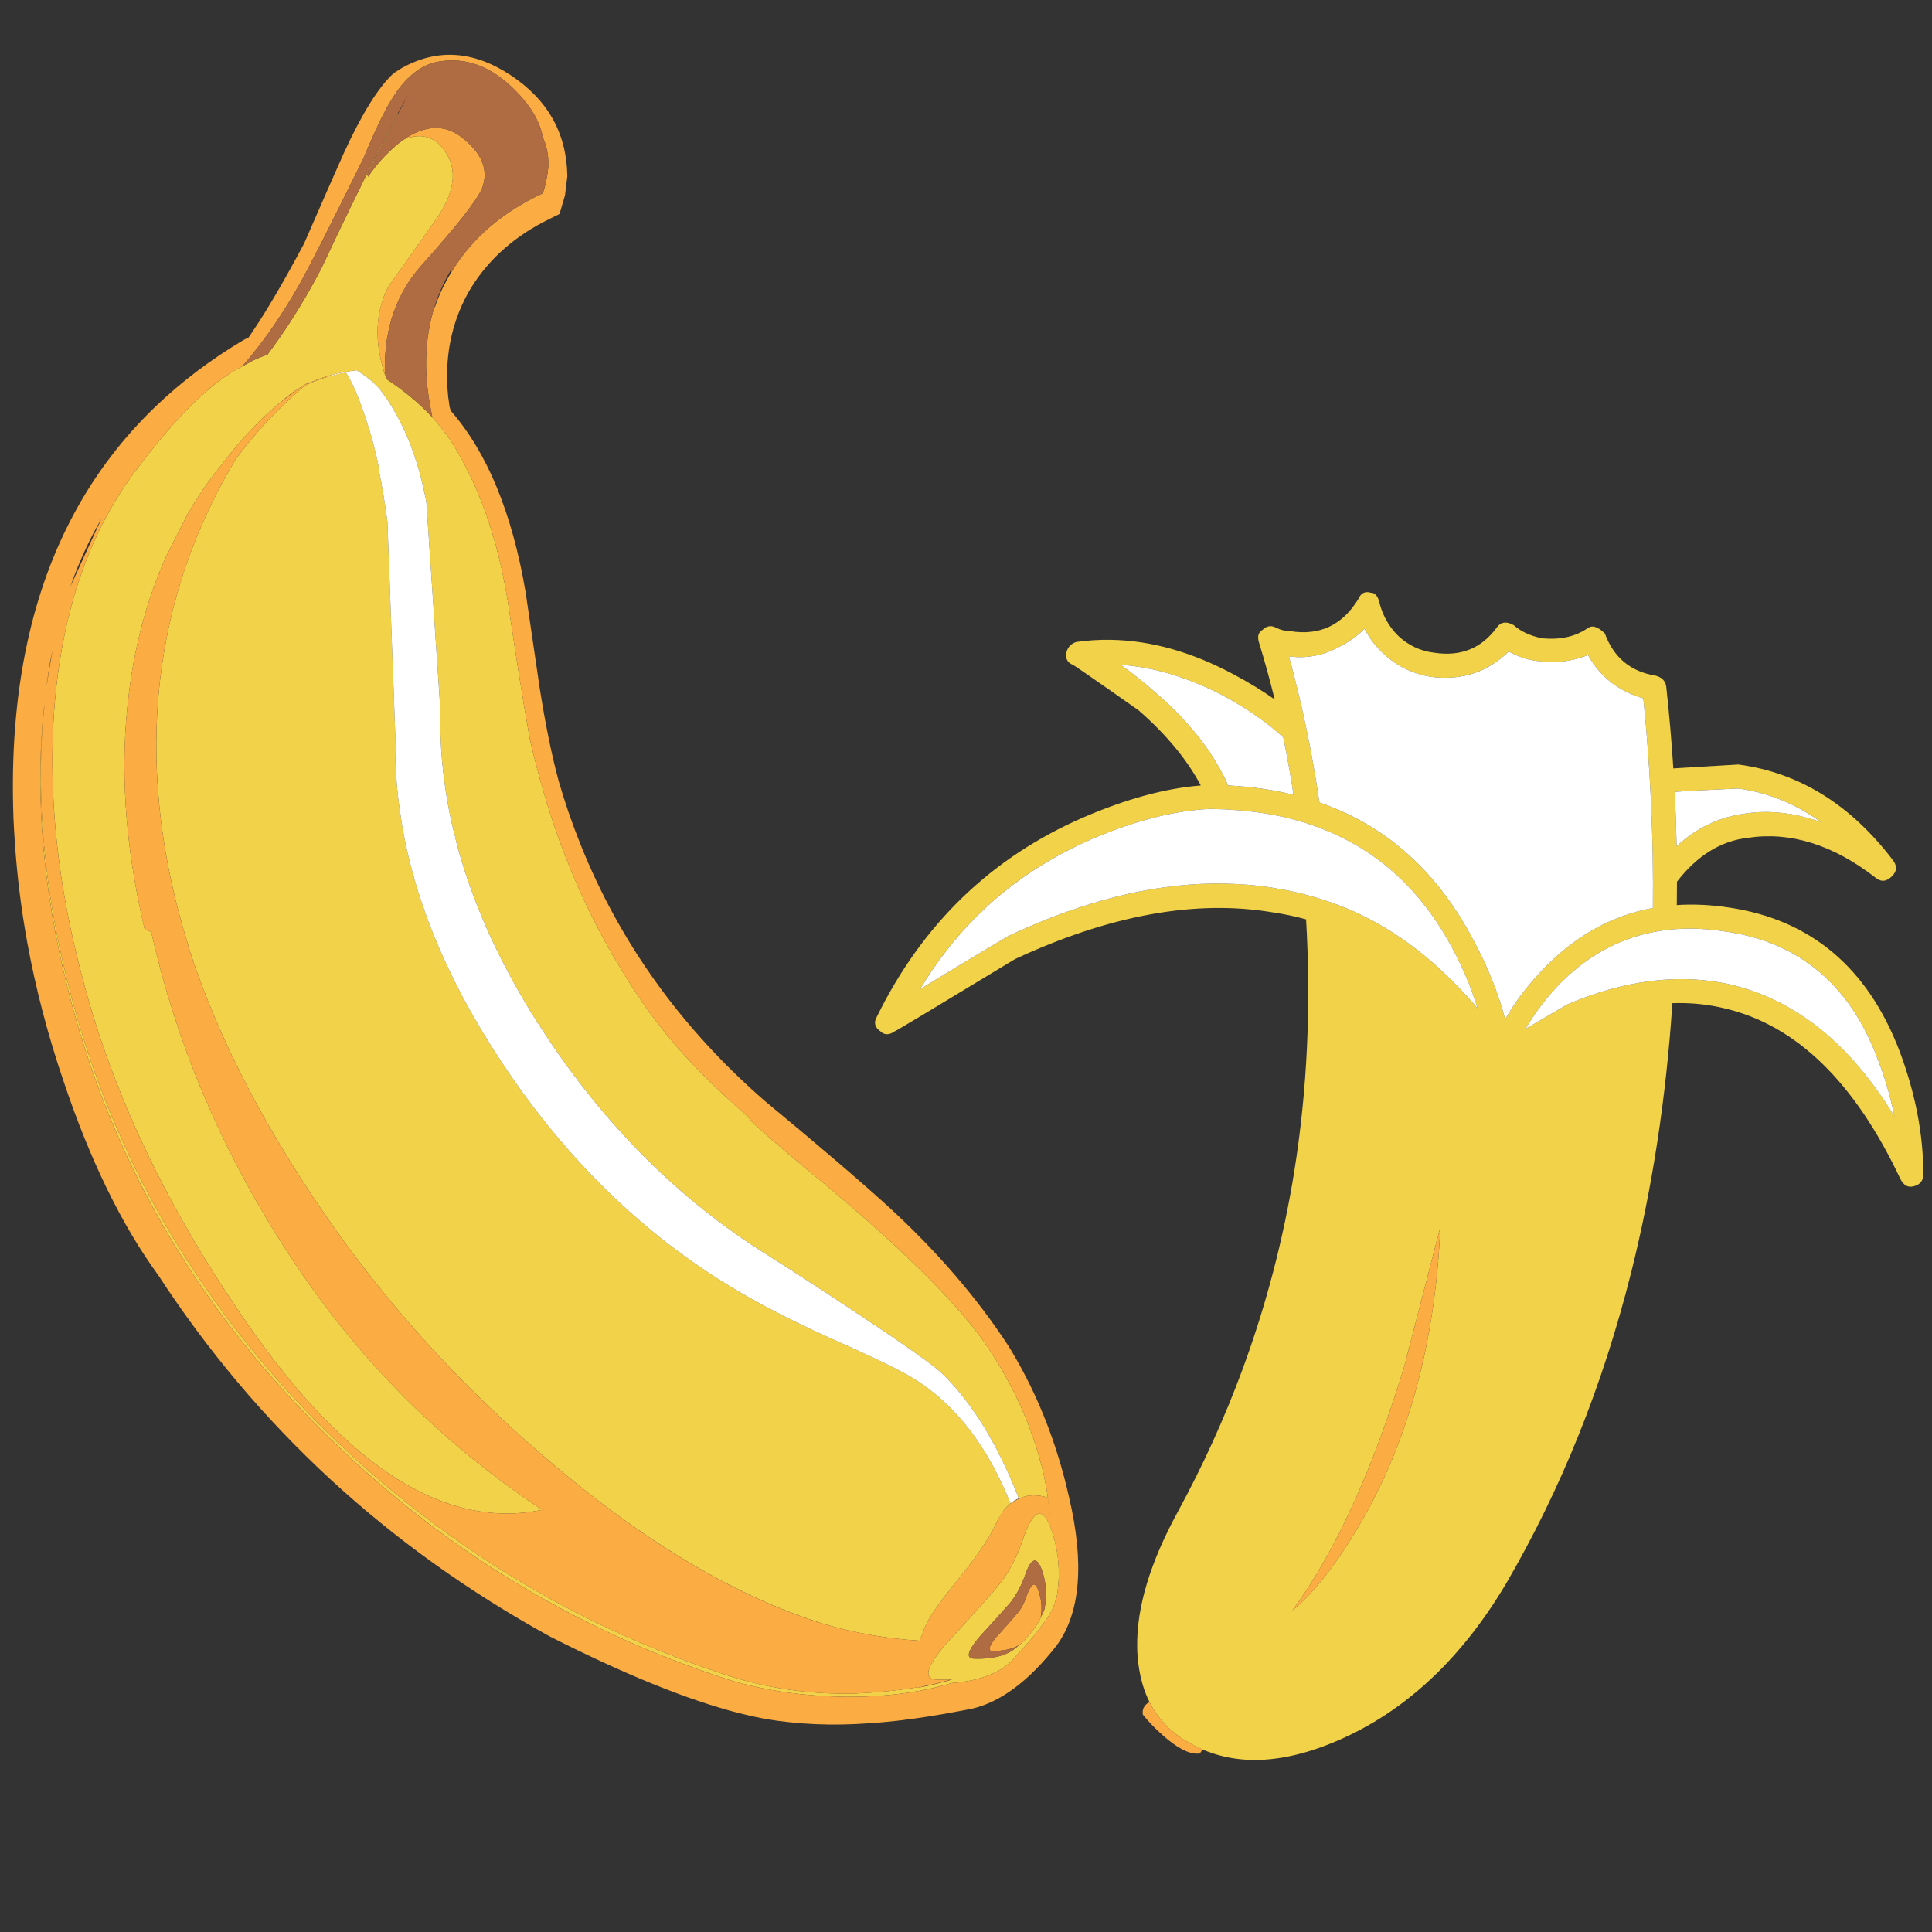 <?xml version="1.0" encoding="utf-8"?>
<!-- Generator: Adobe Illustrator 16.0.0, SVG Export Plug-In . SVG Version: 6.00 Build 0)  -->
<!DOCTYPE svg PUBLIC "-//W3C//DTD SVG 1.1//EN" "http://www.w3.org/Graphics/SVG/1.1/DTD/svg11.dtd">
<svg version="1.1" id="Layer_1" xmlns="http://www.w3.org/2000/svg" xmlns:xlink="http://www.w3.org/1999/xlink" x="0px" y="0px"
	 width="300px" height="300px" viewBox="0 0 300 300" enable-background="new 0 0 300 300" xml:space="preserve">
<rect x="0" y="0" width="300" height="300" fill="#333333" stroke="none"/>
<g>
	<path fill-rule="evenodd" clip-rule="evenodd" fill="#F2D249" d="M57.011,27.104l0.148,0.336c0.036-0.063,0.076-0.121,0.121-0.175
		c0.969-1.408,2.072-2.695,3.31-3.861c0.368-0.35,0.749-0.687,1.144-1.009c0.323-0.269,0.655-0.52,0.996-0.754
		c2.664-1.049,4.768-0.461,6.311,1.764c0.072,0.098,0.139,0.202,0.202,0.31c1.767,2.691,1.345,6.015-1.265,9.97
		c-1.848,2.646-4.405,6.253-7.67,10.819c-0.26,0.503-0.493,1.018-0.7,1.547c-0.458,1.203-0.753,2.458-0.888,3.768
		c-0.27,2.512,0.054,5.217,0.968,8.114c0.081,0.251,0.167,0.502,0.256,0.753l0.014,0.148c0.296,0.189,0.588,0.381,0.875,0.579
		c1.723,1.192,3.274,2.435,4.656,3.727c0.583,0.547,1.134,1.108,1.654,1.682c1.319,1.426,2.44,2.912,3.365,4.454
		c0.018,0.027,0.036,0.054,0.053,0.081l0.242,0.377c0.044,0.081,0.089,0.162,0.135,0.242c0.036,0.072,0.072,0.139,0.108,0.202
		c0.063,0.116,0.129,0.229,0.202,0.336c0.063,0.126,0.13,0.256,0.202,0.39c0.09,0.162,0.184,0.327,0.283,0.498
		c0.09,0.18,0.184,0.359,0.283,0.539c-0.027-0.054-0.054-0.108-0.081-0.162c0.117,0.207,0.229,0.417,0.336,0.632
		c3.167,6.073,5.396,13.291,6.688,21.651c1.193,8.109,2.22,14.564,3.081,19.363c0.081,0.466,0.162,0.915,0.242,1.346
		c0.018,0.108,0.04,0.22,0.067,0.336c0,0.009,0,0.022,0,0.041c0.028,0.089,0.054,0.179,0.081,0.269
		c1.149,4.979,2.539,9.769,4.172,14.371c0.018,0.045,0.036,0.09,0.053,0.134c0.009,0.036,0.023,0.072,0.041,0.108
		c0.009,0.045,0.023,0.095,0.041,0.148c0.018,0.045,0.035,0.09,0.054,0.134c0.008,0.036,0.022,0.076,0.04,0.121
		c0.018,0.045,0.036,0.095,0.054,0.148c0.018,0.045,0.04,0.089,0.067,0.134c1.83,5.033,3.965,9.832,6.405,14.398
		c0.906,1.713,1.862,3.381,2.866,5.005c2.521,4.26,5.185,8.051,7.993,11.371c2.243,2.69,5.014,5.575,8.316,8.651
		c1.148,1.067,2.359,2.163,3.632,3.284c0.162,0.215,0.319,0.431,0.472,0.646c0.125,0.117,0.251,0.232,0.376,0.351
		c0.081,0.08,0.161,0.16,0.243,0.242c2.144,1.945,4.391,3.889,6.741,5.826c3.113,2.557,6.01,4.992,8.692,7.307
		c10.271,8.935,17.232,16.164,20.883,21.691c3.635,5.508,6.258,11.195,7.873,17.062c0.25,0.833,0.465,1.677,0.645,2.529
		c0.234,1.06,0.428,2.108,0.578,3.149c0.055,0.367,0.105,0.739,0.148,1.116c0.09,0.7,0.168,1.392,0.23,2.073l-0.029-0.229
		c-0.08-0.825-0.178-1.659-0.295-2.503l-0.014-0.121c-1.605-0.512-3.049-0.484-4.332,0.081c0,0.009,0.004,0.019,0.014,0.026
		c-0.055,0.019-0.107,0.036-0.162,0.054c-0.008-0.026-0.018-0.05-0.027-0.066c-3.246-8.334-7.203-14.783-11.868-19.351
		c-1.821-1.757-9.657-7.127-23.507-16.106l-0.996-0.632c-1.31-0.835-2.642-1.683-3.996-2.544
		c-13.519-8.729-24.993-20.506-34.421-35.335c-0.386-0.601-0.763-1.202-1.13-1.803c-0.009-0.036-0.027-0.067-0.053-0.095
		c-0.063-0.107-0.126-0.211-0.189-0.31c-0.206-0.341-0.408-0.677-0.605-1.009c-0.063-0.107-0.122-0.215-0.175-0.324
		c-0.233-0.375-0.458-0.758-0.673-1.143c-0.027-0.063-0.063-0.121-0.107-0.175c-4.423-7.76-7.634-15.465-9.635-23.118
		c0-0.009,0-0.022,0-0.041c-0.072-0.224-0.13-0.444-0.175-0.659l0.027-0.027c-0.188-0.673-0.359-1.345-0.511-2.018
		c-0.018-0.099-0.041-0.185-0.067-0.256c-0.125-0.593-0.247-1.18-0.363-1.763c-0.817-4.189-1.275-8.365-1.373-12.527
		c-0.027-1.094-0.027-2.184,0-3.27L66.202,77.9c-0.332-1.668-0.7-3.243-1.104-4.723c-0.753-2.656-1.637-5.019-2.651-7.091
		c-0.108-0.225-0.22-0.44-0.336-0.646c-0.431-0.835-0.857-1.602-1.279-2.301c-0.063-0.099-0.126-0.197-0.188-0.296
		c-0.009-0.027-0.018-0.045-0.027-0.054c-0.018-0.028-0.032-0.054-0.04-0.081c-0.655-1.041-1.306-1.938-1.952-2.691
		c-1.022-1.014-2.076-1.834-3.162-2.463c0.027-0.009,0.059-0.014,0.094-0.014c-0.018-0.018-0.036-0.031-0.054-0.04H55.49
		l-0.013-0.014c-0.054,0.009-0.112,0.019-0.175,0.027c-1.255,0.152-2.435,0.368-3.538,0.646c-1.543,0.386-2.934,0.887-4.171,1.507
		c0.125-0.116,0.26-0.233,0.403-0.35c-0.403,0.234-0.807,0.485-1.211,0.754c-0.52,0.296-1.013,0.619-1.48,0.968
		c-0.152,0.117-0.31,0.243-0.47,0.377l-0.135,0.108c-0.044,0.026-0.09,0.058-0.134,0.094c-0.305,0.242-0.605,0.498-0.902,0.767
		c-3.166,2.565-6.225,5.795-9.177,9.688l-1.304,1.628c-1.499,1.991-2.867,4.063-4.104,6.217l-3.189,6.297
		c-0.026,0.054-0.049,0.103-0.067,0.148c-2.897,6.423-4.822,13.434-5.772,21.032c-1.499,11.491-0.696,23.79,2.408,36.896
		c0.35,0.153,0.691,0.295,1.023,0.431c3.75,16.658,10.32,32.473,19.712,47.445c9.545,15.295,21.369,28.1,35.47,38.416
		c1.785,1.319,3.629,2.606,5.531,3.862c-14.838,3.095-29.962-6.342-45.374-28.312c-12.639-18.031-21.322-36.17-26.051-54.415
		c-1.911-7.16-3.229-14.161-3.956-21.005c-0.735-6.898-0.874-13.636-0.417-20.211c1.085-14.909,5.189-27.221,12.312-36.937
		c1.355-1.821,2.678-3.512,3.969-5.073c0.386-0.466,0.767-0.919,1.144-1.359c1.256-1.462,2.485-2.794,3.687-3.996
		c1.193-1.193,2.354-2.251,3.485-3.175c0.529-0.422,1.05-0.821,1.561-1.198l1.548-1.05l3.136-1.708
		c0.762-0.369,1.524-0.678,2.287-0.929c1.247-1.659,2.467-3.414,3.66-5.262c0.781-1.211,1.552-2.467,2.314-3.768
		c0.798-1.381,1.588-2.812,2.368-4.292c3.301-7.034,6.275-13.151,8.921-18.354c1.032-2.027,2.013-3.916,2.947-5.666l0.013,0.082
		c-1.032,1.974-1.991,3.834-2.88,5.584C58.204,24.704,57.585,25.937,57.011,27.104z M6.807,110.14
		c-0.072,0.861-0.139,1.731-0.202,2.61c-0.009,0.17-0.018,0.341-0.027,0.511l-0.04,0.512c-0.144,2.395-0.207,4.821-0.188,7.279
		c0.018,3.175,0.166,6.396,0.444,9.661c0.099,1.077,0.211,2.162,0.336,3.256c0.026,0.314,0.063,0.633,0.107,0.956
		c0.637,5.445,1.651,10.998,3.042,16.659c0.008,0.026,0.014,0.054,0.014,0.08c0.008,0.036,0.018,0.067,0.026,0.095
		c0,0.026,0.009,0.054,0.027,0.08c0,0.027,0.004,0.063,0.014,0.107c0.072,0.297,0.153,0.594,0.242,0.89
		c0,0.035,0.004,0.071,0.014,0.107c0.018,0.071,0.041,0.143,0.067,0.215c0.126,0.521,0.256,1.044,0.39,1.574
		c0.027,0.099,0.055,0.192,0.082,0.282c0.296,1.095,0.601,2.185,0.915,3.271c0,0.018,0.004,0.039,0.013,0.067
		c0.099,0.332,0.202,0.672,0.309,1.021c0.009,0.046,0.023,0.095,0.041,0.148c3.669,12.2,8.846,23.678,15.529,34.434
		c0.78,1.266,1.592,2.518,2.435,3.754c5.337,8.084,11.55,15.723,18.637,22.916c0.036,0.027,0.067,0.06,0.094,0.094
		c0.089,0.1,0.184,0.193,0.283,0.284c0.036,0.035,0.071,0.071,0.107,0.106c0.054,0.063,0.112,0.121,0.174,0.176
		c0.055,0.054,0.108,0.107,0.162,0.16l0.094,0.096c0.045,0.034,0.086,0.079,0.122,0.135c0.331,0.313,0.663,0.631,0.995,0.954
		c0.466,0.457,0.933,0.915,1.4,1.373c0.053,0.045,0.112,0.094,0.175,0.147c0.045,0.045,0.089,0.09,0.135,0.134
		c0.054,0.046,0.107,0.095,0.161,0.149c0.054,0.054,0.112,0.107,0.174,0.161c1.167,1.104,2.351,2.188,3.553,3.256
		c0.027,0.027,0.063,0.059,0.107,0.095c3.23,2.87,6.576,5.606,10.039,8.209c0.215,0.151,0.425,0.313,0.631,0.483
		c13.376,9.994,28.065,17.673,44.069,23.037c0.071,0.026,0.148,0.054,0.229,0.081c0.036,0.008,0.072,0.017,0.108,0.025
		c0.071,0.027,0.144,0.055,0.215,0.081c0.081,0.019,0.162,0.041,0.242,0.067c0.036,0.018,0.072,0.032,0.108,0.041
		c0.08,0.027,0.161,0.054,0.241,0.08c0.072,0.026,0.148,0.054,0.229,0.08c0.036,0.01,0.072,0.023,0.108,0.041
		c6.288,2.028,12.85,2.96,19.686,2.8c2.287-0.09,4.611-0.278,6.97-0.565c0.943-0.117,1.856-0.246,2.746-0.391
		c0.009,0.019,0.021,0.041,0.041,0.067l0.268-0.04c1.839-0.359,3.548-0.776,5.127-1.252h-0.014c-0.062,0-0.121,0.005-0.174,0.014
		c-0.736,0.036-1.48,0.036-2.234,0c-2.045-0.09-1.592-1.893,1.359-5.41c0.09-0.098,0.184-0.196,0.283-0.295
		c0.037-0.045,0.072-0.086,0.108-0.121c3.857-4.153,6.48-7.083,7.873-8.786c1.506-1.841,2.713-4.047,3.619-6.621
		c0.072-0.215,0.143-0.422,0.215-0.619c0.287-0.843,0.574-1.552,0.861-2.127c0.025-0.063,0.053-0.12,0.08-0.175
		c0.342-0.663,0.674-1.12,0.996-1.372c0.834-0.663,1.621-0.008,2.355,1.965c0.107,0.306,0.219,0.646,0.336,1.022
		c0.924,2.915,1.154,5.998,0.686,9.244c-0.053,0.368-0.162,0.764-0.322,1.185c-0.332,1.22-1.217,2.705-2.65,4.453
		c-0.871,1.167-2.063,2.549-3.58,4.146c-1.947,2.351-5.227,3.7-9.836,4.05c-5.131,1.553-10.961,2.256-17.492,2.113
		c-6.289-0.161-12.084-1.063-17.385-2.705c-23.961-7.778-45.007-20.722-63.136-38.834c-19.664-19.556-32.743-42.351-39.238-68.383
		c-1.973-7.814-3.26-15.421-3.861-22.822c-0.529-6.369-0.547-12.59-0.054-18.663C6.672,111.414,6.735,110.777,6.807,110.14z
		 M188.072,125.614c-0.082,0-0.162,0-0.242,0c-5.473,0.251-11.568,1.808-18.287,4.669c-11.447,4.97-20.341,12.743-26.683,23.32
		c3.229-1.992,7.768-4.728,13.618-8.208c13.348-6.298,25.768-8.966,37.258-8.007c1.463,0.117,2.912,0.296,4.348,0.538
		c0.008,0,0.016,0.005,0.027,0.014c1.516,0.242,3.008,0.557,4.48,0.942c2.422,0.628,4.775,1.427,7.064,2.395
		c3.129,1.372,6.121,3.086,8.973,5.14c1.922,1.39,3.779,2.938,5.572,4.642c1.813,1.678,3.557,3.521,5.234,5.53
		c-1.246-4.108-3.049-8.091-5.408-11.949c-4.629-7.544-10.828-12.841-18.598-15.891c-1.291-0.512-2.623-0.959-3.996-1.346
		c-2.916-0.816-6.02-1.35-9.311-1.601C190.803,125.695,189.453,125.632,188.072,125.614z M174.023,103.224
		c1.742,1.247,3.607,2.74,5.598,4.48c5.141,4.458,8.838,9.213,11.088,14.264c3.588,0.18,6.975,0.664,10.158,1.453
		c-0.465-3.023-0.998-5.997-1.6-8.921c-2.439-2.26-5.508-4.4-9.205-6.418C184.592,105.22,179.244,103.601,174.023,103.224z
		 M165.627,101.165c0.242-0.745,0.74-1.238,1.494-1.48c1.758-0.251,3.529-0.363,5.316-0.336c6.262,0.099,12.635,1.888,19.121,5.369
		c2.33,1.239,4.457,2.535,6.377,3.889c-0.746-3.023-1.566-5.997-2.463-8.921c-0.252-0.879-0.063-1.503,0.564-1.87
		c0.619-0.62,1.303-0.745,2.047-0.377c0.744,0.377,1.492,0.565,2.246,0.565c4.602,0.745,8.145-0.937,10.631-5.046
		c0.377-0.871,1-1.18,1.871-0.929c0.619,0,1.053,0.436,1.305,1.306c0.494,2.117,1.488,3.92,2.986,5.409
		c1.615,1.498,3.482,2.369,5.598,2.61c4.1,0.628,7.334-0.677,9.703-3.916c0.617-0.87,1.488-0.995,2.609-0.376
		c1.113,0.996,2.602,1.682,4.467,2.059c2.738,0.251,5.037-0.248,6.904-1.494c0.502-0.377,1-0.44,1.492-0.189
		c0.377,0.126,0.813,0.436,1.305,0.929c1.375,3.732,3.988,5.912,7.846,6.54c0.996,0.251,1.557,0.812,1.682,1.682
		c0.467,4.234,0.836,8.478,1.105,12.729c2.053-0.125,5.416-0.327,10.09-0.605c9.445,1.247,17.467,6.221,24.061,14.923
		c0.627,0.87,0.566,1.677-0.189,2.422c-0.869,0.87-1.74,0.933-2.609,0.188c-6.594-5.095-13.188-7.145-19.781-6.149
		c-4.188,0.475-7.857,2.745-11.006,6.809c-0.01,1.211-0.018,2.422-0.027,3.633c2.574-0.169,5.26-0.045,8.061,0.377
		c12.684,1.866,21.516,9.267,26.494,22.202c2.484,6.594,3.727,12.998,3.727,19.215c0,0.996-0.498,1.62-1.494,1.871
		c-0.869,0.242-1.555-0.13-2.059-1.117c-7.086-15.053-16.162-23.885-27.232-26.495c-2.648-0.645-5.375-0.92-8.184-0.82
		c-0.977,14.739-3.107,28.665-6.391,41.781c-4.404,17.573-10.881,33.688-19.43,48.347c-6.719,11.312-15.059,19.269-25.016,23.871
		c-0.277,0.125-0.557,0.251-0.834,0.377c-5.535,2.432-10.566,3.449-15.098,3.054c-2.217-0.197-4.311-0.726-6.283-1.587
		c-0.619-0.261-1.234-0.565-1.844-0.915c-2.377-1.283-4.24-2.997-5.584-5.141c-0.252-0.394-0.484-0.807-0.699-1.238
		c-0.871-1.731-1.449-3.709-1.736-5.934c-0.117-0.87-0.18-1.759-0.189-2.664c-0.098-6.11,2.014-13.12,6.338-21.031
		c3.895-7.159,7.227-14.493,9.998-22.001c3.678-9.967,6.363-20.238,8.061-30.814c2.01-12.604,2.619-25.642,1.83-39.117
		c-1.723-0.476-3.48-0.843-5.275-1.102c-11.939-1.984-25.252,0.443-39.938,7.278c-12.307,7.464-18.523,11.196-18.649,11.196
		c-0.87,0.618-1.618,0.618-2.247,0c-0.871-0.619-1.054-1.364-0.551-2.234c7.086-14.434,17.783-24.759,32.092-30.976
		c6.656-2.871,12.729-4.521,18.219-4.952c-2.117-4-5.328-7.885-9.635-11.653c-1.668-1.174-3.131-2.202-4.385-3.081
		c-3.822-2.673-5.783-4.01-5.881-4.01C165.686,102.847,165.375,102.161,165.627,101.165z M58.855,72.639
		c-0.036-0.009-0.068-0.014-0.095-0.014c0.529,2.547,0.996,5.337,1.399,8.37l1.225,33.209c-0.063,2.359,0.004,4.745,0.202,7.158
		c0.117,1.543,0.296,3.1,0.539,4.67c0.206,1.561,0.471,3.121,0.794,4.682c0.833,4.019,2.004,8.056,3.512,12.111
		c2.476,6.637,5.849,13.312,10.119,20.022c9.517,14.98,21.071,26.83,34.662,35.55c3.454,2.226,7.445,4.455,11.976,6.688
		c1.614,0.798,3.302,1.597,5.059,2.395c6.979,3.086,11.492,5.262,13.537,6.526c6.477,3.965,11.52,10.446,15.125,19.444
		c0.01,0.009,0.014,0.018,0.014,0.027c-0.395,0.304-0.764,0.677-1.104,1.116l-0.754,1.184c-0.143,0.251-0.277,0.516-0.404,0.794
		c-1.014,2.279-3.174,5.419-6.484,9.42c-2.871,3.588-4.454,5.987-4.75,7.198c-0.233,0.565-0.445,1.09-0.633,1.575
		c-5.14-0.314-10.137-1.194-14.989-2.638c-11.77-3.66-24.069-10.541-36.897-20.643c-2.054-1.622-4.122-3.327-6.203-5.112
		c-15.583-13.277-28.675-28.424-39.278-45.44c-7.239-11.536-12.653-22.925-16.241-34.166c0-0.017-0.005-0.031-0.014-0.04
		c0.009,0,0.022,0,0.041,0c-4.117-13.188-5.661-26.016-4.629-38.484c0.26-3.023,0.673-6.001,1.238-8.935
		c1.893-9.868,5.503-19.229,10.832-28.082c3.104-4.172,6.656-7.948,10.657-11.331c0.996-0.503,2.104-0.937,3.323-1.305
		c0.96-0.295,1.983-0.547,3.068-0.753c0.771,1.148,1.592,2.915,2.463,5.301c0.439,1.22,0.893,2.611,1.359,4.171
		c0.458,1.525,0.87,3.167,1.237,4.924C58.787,72.361,58.819,72.495,58.855,72.639z M160.273,242.507
		c-0.109,0.071-0.211,0.192-0.313,0.363h-0.012c-0.277,0.422-0.578,1.117-0.902,2.085c-0.592,1.534-1.318,2.844-2.18,3.93
		c-0.869,0.995-2.502,2.804-4.896,5.423c-0.082,0.099-0.158,0.196-0.229,0.296c-1.517,1.885-1.709,2.866-0.578,2.946
		c1.98,0.072,3.631-0.16,4.951-0.699c0.824-0.341,1.52-0.803,2.084-1.385c0.342-0.217,0.633-0.463,0.875-0.741
		c1.588-1.84,2.436-3.055,2.545-3.647c0.367-0.609,0.568-1.085,0.604-1.426c0.332-1.901,0.238-3.695-0.283-5.383
		C161.422,242.584,160.863,241.995,160.273,242.507z M236.891,159.753c1.568-0.897,3.449-1.997,5.637-3.297
		c0.234-0.145,0.473-0.287,0.715-0.431c4.477-1.929,8.83-3.157,13.064-3.687c1.23-0.153,2.449-0.247,3.66-0.283
		c2.943-0.089,5.822,0.175,8.639,0.794c10.199,2.368,18.723,9.213,25.566,20.533c-0.619-3.112-1.488-6.1-2.611-8.961
		c-4.35-11.572-12.248-18.165-23.693-19.781c-2.639-0.413-5.164-0.538-7.578-0.377c-1.264,0.09-2.496,0.256-3.699,0.499
		c-5.518,1.112-10.402,3.871-14.654,8.275c-1.82,1.929-3.377,3.961-4.668,6.096C237.133,159.34,237.006,159.546,236.891,159.753z
		 M260.049,122.963c0.135,2.809,0.232,5.625,0.295,8.451c3.041-2.826,6.545-4.512,10.51-5.06c3.732-0.619,7.711-0.183,11.936,1.305
		c-3.975-2.853-8.262-4.593-12.865-5.221C264.98,122.664,261.689,122.838,260.049,122.963z M238.949,102.659
		c-1.498-0.117-3.055-0.615-4.67-1.494c-3.355,3.238-7.396,4.548-12.123,3.93c-2.861-0.502-5.289-1.687-7.279-3.553
		c-1.248-1.122-2.244-2.427-2.988-3.916c-1.111,1.121-2.416,2.054-3.916,2.799c-2.484,1.372-5.096,1.87-7.83,1.493
		c2.027,7.375,3.605,14.937,4.736,22.687c9.393,3.247,16.828,9.429,22.309,18.542c2.988,4.979,5.168,10.017,6.541,15.111
		c1.488-2.61,3.355-5.095,5.598-7.455c5.014-5.329,10.791-8.598,17.33-9.81c0.117-10.855-0.375-21.705-1.479-32.55
		c-3.857-1.122-6.721-3.359-8.586-6.714C243.982,102.726,241.434,103.036,238.949,102.659z M218.053,212.19
		c-4.98,16.29-10.766,28.911-17.359,37.864c3.49-2.861,7.1-7.526,10.832-13.993c7.338-12.811,11.379-27.984,12.125-45.522
		L218.053,212.19z"/>
	<path fill-rule="evenodd" clip-rule="evenodd" fill="#FBAD43" d="M38.428,52.481h0.122l0.74-1.104
		c2.188-3.229,4.831-7.746,7.926-13.55c2.61-6.001,4.66-10.667,6.149-13.994c2.826-6.172,5.414-10.325,7.764-12.461l1.238-0.793
		c5.508-3.086,11.146-2.723,16.914,1.09c5.777,3.804,8.715,9.034,8.814,15.69l-0.364,2.974l-0.847,2.893l-2.49,1.238
		c-5.211,2.745-9.137,6.454-11.774,11.127c-2.62,4.818-3.629,10.15-3.028,15.999l0.229,1.615l0.174,0.579
		c5.661,6.477,9.537,15.878,11.627,28.204c0.959,6.513,1.677,11.401,2.153,14.667c0.896,5.732,1.888,10.604,2.974,14.614
		c0.933,3.229,2.009,6.378,3.229,9.446c5.454,13.797,13.716,25.998,24.786,36.601c1.229,1.174,2.494,2.331,3.795,3.471
		c8.612,7.123,15.106,12.681,19.484,16.672c7.49,6.89,13.676,14.074,18.557,21.557l0.537,0.889
		c4.037,6.763,6.988,14.275,8.854,22.538c2.424,10.325,1.781,18.018-1.924,23.076c-4.297,5.508-8.684,8.778-13.16,9.811
		c-6.414,1.265-11.769,2.019-16.065,2.261c-5.536,0.412-10.892,0.183-16.067-0.687c-1.283-0.242-2.619-0.538-4.01-0.889
		c-8.01-2.054-17.815-6.028-29.414-11.921c-25.199-13.887-45.455-32.577-60.768-56.071c-5.696-7.805-10.608-17.869-14.734-30.195
		c-2.431-7.15-4.296-14.277-5.598-21.382c-0.96-5.257-1.61-10.5-1.951-15.73c-0.081-1.166-0.147-2.332-0.202-3.499
		C1.72,117.24,2.438,108.082,4.25,99.739c3.203-14.748,9.832-26.948,19.889-36.6c4.027-3.866,8.598-7.32,13.711-10.361
		L38.428,52.481z M46.3,44.489c-2.638,4.655-5.531,8.787-8.679,12.393l-1.521,0.834l-1.548,1.05
		c-0.511,0.376-1.031,0.776-1.561,1.198c-1.13,0.924-2.292,1.982-3.485,3.175c-1.561,1.561-3.171,3.346-4.831,5.355
		c-1.291,1.561-2.614,3.252-3.969,5.073C13.584,83.283,9.48,95.595,8.395,110.503c-0.458,6.575-0.318,13.313,0.417,20.211
		c0.728,6.845,2.045,13.846,3.956,21.005c4.729,18.245,13.412,36.384,26.051,54.415c15.412,21.97,30.536,31.406,45.374,28.312
		c-1.901-1.256-3.746-2.543-5.531-3.862c-14.102-10.316-25.925-23.121-35.47-38.416c-9.392-14.973-15.962-30.787-19.712-47.445
		c-0.332-0.136-0.673-0.278-1.023-0.431c-3.104-13.106-3.907-25.405-2.408-36.896c0.959-7.661,2.906-14.722,5.839-21.18l3.189-6.297
		c1.238-2.153,2.606-4.226,4.104-6.217l1.304-1.628c2.952-3.894,6.011-7.123,9.177-9.688c0.772-0.637,1.557-1.234,2.355-1.79
		c-0.367,0.224-0.717,0.461-1.05,0.713c-0.045,0.035-0.089,0.072-0.134,0.107c0.161-0.135,0.318-0.261,0.47-0.377
		c0.467-0.35,0.96-0.672,1.48-0.968c0.404-0.269,0.808-0.52,1.211-0.754c-0.143,0.117-0.278,0.234-0.403,0.35
		c2.153-1.077,4.781-1.803,7.885-2.18L55.49,57.5c0.027,0.009,0.05,0.022,0.067,0.04c-0.036,0-0.067,0.005-0.094,0.014
		c-0.61,0.081-1.197,0.175-1.763,0.283c-2.476,0.475-4.606,1.161-6.391,2.058c-4.001,3.382-7.554,7.159-10.657,11.331
		c-6.908,11.491-10.931,23.83-12.07,37.017c-1.032,12.469,0.512,25.297,4.629,38.484c-0.018,0-0.032,0-0.041,0
		c0.009,0.008,0.014,0.022,0.014,0.04c3.588,11.241,9.001,22.629,16.241,34.166c10.604,17.017,23.696,32.163,39.278,45.44
		c2.081,1.785,4.148,3.49,6.203,5.112c8.164,6.434,16.116,11.56,23.857,15.381c4.414,2.18,8.76,3.933,13.04,5.262
		c4.853,1.443,9.849,2.323,14.989,2.638c0.188-0.485,0.4-1.01,0.633-1.575c0.296-1.211,1.879-3.61,4.75-7.198
		c3.311-4.001,5.471-7.141,6.484-9.42c0.602-1.363,1.355-2.395,2.262-3.094c0.404-0.314,0.838-0.566,1.305-0.755
		c0.055-0.018,0.107-0.035,0.162-0.054c-0.01-0.008-0.014-0.018-0.014-0.026c1.283-0.565,2.727-0.593,4.332-0.081l0.014,0.121
		c0.117,0.844,0.215,1.678,0.295,2.503l0.029,0.229c-0.063-0.682-0.141-1.373-0.23-2.073c-0.17-1.398-0.412-2.821-0.727-4.266
		c-0.18-0.853-0.395-1.696-0.645-2.529c-1.615-5.866-4.238-11.554-7.873-17.062c-3.651-5.527-10.612-12.757-20.883-21.691
		c-2.683-2.314-5.58-4.75-8.692-7.307c-2.35-1.938-4.598-3.881-6.741-5.826c-0.082-0.082-0.162-0.162-0.243-0.242
		c-0.125-0.118-0.251-0.233-0.376-0.351c-0.153-0.215-0.31-0.431-0.472-0.646c-0.475-0.422-0.941-0.834-1.399-1.238
		c-0.771-0.69-1.515-1.372-2.233-2.046c-3.302-3.076-6.073-5.961-8.316-8.651c-2.808-3.319-5.473-7.11-7.993-11.371
		c-1.004-1.624-1.96-3.292-2.866-5.005c-2.44-4.567-4.575-9.366-6.405-14.398c-0.027-0.045-0.049-0.089-0.067-0.134
		c-0.019-0.054-0.036-0.103-0.054-0.148c-0.018-0.045-0.032-0.085-0.04-0.121c-0.019-0.044-0.036-0.089-0.054-0.134
		c-0.018-0.053-0.032-0.103-0.041-0.148c-0.018-0.036-0.031-0.073-0.041-0.108c-0.018-0.044-0.036-0.089-0.053-0.134
		c-1.633-4.602-3.023-9.392-4.172-14.371c-0.017-0.072-0.036-0.148-0.053-0.229c-0.01-0.009-0.018-0.022-0.028-0.04
		c0-0.018,0-0.032,0-0.041c0-0.027,0-0.044,0-0.053l-0.013-0.027c0-0.018-0.005-0.036-0.014-0.054
		c-0.009-0.045-0.017-0.089-0.026-0.134c0-0.018-0.004-0.04-0.014-0.067c-0.906-4.907-2.014-11.81-3.323-20.708
		c-1.292-8.36-3.521-15.578-6.688-21.651c-0.107-0.215-0.219-0.426-0.336-0.632c-0.018-0.026-0.031-0.049-0.04-0.067
		c-0.009-0.027-0.022-0.054-0.041-0.081c-0.036-0.072-0.077-0.148-0.121-0.229c-0.099-0.171-0.193-0.336-0.283-0.498
		c-0.072-0.134-0.139-0.264-0.202-0.39c-0.072-0.107-0.139-0.22-0.202-0.336c-0.036-0.063-0.072-0.13-0.108-0.202
		c-0.045-0.081-0.09-0.161-0.135-0.242l-0.242-0.377c-0.018-0.027-0.036-0.054-0.053-0.081c-0.924-1.542-2.045-3.028-3.365-4.454
		c-0.116-0.574-0.224-1.134-0.322-1.682c-0.207-1.076-0.363-2.131-0.471-3.162c-0.306-2.969-0.238-5.786,0.201-8.451
		c0.225-1.39,0.548-2.74,0.969-4.05l-0.054,0.403c0.682-2.054,1.61-4.01,2.786-5.867c3.139-5.104,7.818-9.104,14.034-12.002
		c0.278-0.79,0.48-1.575,0.605-2.355c0.485-2.189,0.292-4.292-0.578-6.311c-0.494-2.503-1.916-4.925-4.266-7.266
		c-3.651-3.732-7.611-5.239-11.881-4.521c-2.772,0.439-5.212,2.386-7.32,5.84c-1.194,1.893-2.655,4.938-4.387,9.136
		C51.077,35.459,47.691,42.111,46.3,44.489z M62.73,21.64c3.301-2.241,6.275-2.358,8.921-0.349c3.239,2.512,4.297,5.18,3.176,8.006
		c-0.807,1.866-3.924,5.827-9.352,11.881c-3.912,4.369-5.817,9.846-5.719,16.43l0.188,1.076c-1.875-5.391-1.753-10.119,0.363-14.183
		c3.266-4.566,5.822-8.172,7.67-10.819c2.61-3.956,3.032-7.279,1.265-9.97C67.682,21.236,65.51,20.546,62.73,21.64z M161.35,247.364
		c0.395,1.148,0.484,2.359,0.27,3.633c0,0.027,0,0.054,0,0.08c-0.109,0.593-0.957,1.808-2.545,3.647
		c-0.242,0.278-0.533,0.524-0.875,0.741c-0.277,0.17-0.592,0.317-0.941,0.442c-0.844,0.305-1.885,0.462-3.121,0.471
		c-0.791-0.018-0.609-0.734,0.537-2.153c0.055-0.053,0.107-0.105,0.162-0.16c1.506-1.678,2.539-2.849,3.094-3.513
		c0.646-0.745,1.131-1.642,1.453-2.69c0.324-0.889,0.633-1.459,0.93-1.709C160.68,245.813,161.025,246.216,161.35,247.364z
		 M6.578,113.262c0.045-0.564,0.085-1.126,0.121-1.682c0.063-0.753,0.134-1.498,0.215-2.234l-0.108,0.794
		c-0.072,0.637-0.134,1.273-0.188,1.912c-0.493,6.072-0.475,12.294,0.054,18.663c0.601,7.401,1.888,15.007,3.861,22.822
		c6.495,26.032,19.574,48.827,39.238,68.383c18.129,18.112,39.174,31.056,63.136,38.834c0.61,0.188,1.229,0.368,1.856,0.538
		c4.792,1.301,9.967,2.023,15.529,2.167c6.531,0.143,12.361-0.561,17.492-2.113c4.61-0.35,7.889-1.699,9.836-4.05
		c1.518-1.597,2.709-2.979,3.58-4.146c1.434-1.748,2.318-3.233,2.65-4.453c0.16-0.421,0.27-0.816,0.322-1.185
		c0.469-3.246,0.238-6.329-0.686-9.244c-0.117-0.376-0.229-0.717-0.336-1.022c-0.734-1.973-1.521-2.628-2.355-1.965
		c-0.322,0.252-0.654,0.709-0.996,1.372c-0.027,0.055-0.055,0.112-0.08,0.175c-0.287,0.575-0.574,1.284-0.861,2.127
		c-0.072,0.197-0.143,0.404-0.215,0.619c-0.906,2.574-2.113,4.78-3.619,6.621c-1.393,1.703-4.016,4.633-7.873,8.786
		c-0.036,0.035-0.071,0.076-0.108,0.121c-0.099,0.099-0.193,0.197-0.283,0.295c-2.951,3.518-3.404,5.32-1.359,5.41
		c0.753,0.036,1.498,0.036,2.234,0c-0.529,0.162-1.049,0.31-1.562,0.443l-0.888,0.216c-0.376,0.1-0.752,0.184-1.13,0.255h-0.121
		l-1.238,0.324l-0.268,0.04c-0.02-0.026-0.032-0.049-0.041-0.067c-0.889,0.145-1.803,0.273-2.746,0.391
		c-2.359,0.287-4.683,0.476-6.97,0.565c-6.199,0.143-12.169-0.61-17.911-2.261c-0.592-0.171-1.184-0.35-1.775-0.539
		c-0.036-0.018-0.072-0.031-0.108-0.041c-0.081-0.026-0.158-0.054-0.229-0.08c-0.08-0.026-0.161-0.053-0.241-0.08
		c-0.036-0.009-0.072-0.023-0.108-0.041c-0.081-0.026-0.161-0.049-0.242-0.067c-0.071-0.026-0.144-0.054-0.215-0.081
		c-0.036-0.009-0.072-0.018-0.108-0.025c-0.081-0.027-0.157-0.055-0.229-0.081c-16.004-5.364-30.693-13.043-44.069-23.037
		c-0.206-0.171-0.417-0.332-0.631-0.483c-3.463-2.603-6.809-5.339-10.039-8.209c-0.044-0.036-0.08-0.067-0.107-0.095
		c-1.202-1.067-2.386-2.152-3.553-3.256c-0.062-0.054-0.121-0.107-0.174-0.161c-0.054-0.055-0.107-0.104-0.161-0.149
		c-0.045-0.044-0.09-0.089-0.135-0.134c-0.063-0.054-0.122-0.103-0.175-0.147c-0.467-0.458-0.934-0.916-1.4-1.373
		c-0.332-0.323-0.664-0.642-0.995-0.954c-0.036-0.056-0.077-0.101-0.122-0.135l-0.094-0.096c-0.054-0.053-0.107-0.106-0.162-0.16
		c-0.062-0.055-0.121-0.112-0.174-0.176c-0.036-0.035-0.072-0.071-0.107-0.106c-0.099-0.091-0.193-0.185-0.283-0.284
		c-0.027-0.034-0.058-0.066-0.094-0.094c-7.087-7.193-13.299-14.832-18.637-22.916c-0.843-1.236-1.655-2.488-2.435-3.754
		c-6.683-10.756-11.859-22.233-15.529-34.434c-0.017-0.054-0.031-0.103-0.041-0.148c-0.107-0.35-0.21-0.689-0.309-1.021
		c-0.009-0.028-0.013-0.05-0.013-0.067c-0.314-1.086-0.619-2.176-0.915-3.271c-0.027-0.09-0.054-0.184-0.082-0.282
		c-0.134-0.53-0.264-1.054-0.39-1.574c-0.026-0.072-0.049-0.144-0.067-0.215c-0.009-0.036-0.014-0.072-0.014-0.107
		c-0.089-0.296-0.17-0.593-0.242-0.89c-0.009-0.044-0.014-0.08-0.014-0.107c-0.018-0.026-0.027-0.054-0.027-0.08
		c-0.008-0.027-0.018-0.059-0.026-0.095c0-0.026-0.005-0.054-0.014-0.08c-1.39-5.661-2.404-11.214-3.042-16.659
		c-0.044-0.323-0.081-0.641-0.107-0.956c-0.125-1.094-0.237-2.18-0.336-3.256c-0.278-3.265-0.426-6.486-0.444-9.661
		c-0.018-2.458,0.045-4.885,0.188-7.279L6.578,113.262z M8.058,101.555c0.027-0.18,0.067-0.358,0.121-0.538l-0.081,0.242
		c-0.099,0.467-0.197,0.938-0.296,1.413c-0.171,1.005-0.328,2.023-0.471,3.055l-0.08,0.753c0.098-0.664,0.196-1.323,0.295-1.978
		L8.058,101.555z M10.547,91.907v0.013c0.01-0.026,0.018-0.058,0.028-0.093C10.565,91.854,10.557,91.881,10.547,91.907z
		 M177.43,265.907c0-0.387,0.111-0.723,0.336-1.01c0.045-0.063,0.094-0.121,0.146-0.175c0.189-0.197,0.387-0.332,0.594-0.404
		c0.215,0.432,0.447,0.845,0.699,1.238c1.344,2.144,3.207,3.857,5.584,5.141c0.609,0.35,1.225,0.654,1.844,0.915
		c-0.055,0.466-0.301,0.699-0.74,0.699c-1.436,0-3.242-0.978-5.424-2.934c-1.148-1.022-2.152-2.067-3.014-3.135
		C177.438,266.126,177.43,266.014,177.43,265.907z M218.053,212.19l5.598-21.651c-0.746,17.538-4.787,32.712-12.125,45.522
		c-3.732,6.467-7.342,11.132-10.832,13.993C207.287,241.102,213.072,228.48,218.053,212.19z M15.768,80.51
		c-1.91,3.284-3.529,6.817-4.857,10.604L15.768,80.51z"/>
	<path fill-rule="evenodd" clip-rule="evenodd" fill="#FFFFFF" d="M174.023,103.224c5.221,0.376,10.568,1.996,16.039,4.857
		c3.697,2.019,6.766,4.158,9.205,6.418c0.602,2.925,1.135,5.898,1.6,8.921c-3.184-0.79-6.57-1.273-10.158-1.453
		c-2.25-5.051-5.947-9.805-11.088-14.264C177.631,105.964,175.766,104.471,174.023,103.224z M188.072,125.614
		c1.381,0.018,2.73,0.081,4.051,0.189c3.291,0.251,6.395,0.785,9.311,1.601c1.373,0.386,2.705,0.834,3.996,1.346
		c7.77,3.05,13.969,8.347,18.598,15.891c2.107,3.445,3.771,6.993,4.992,10.644c0.143,0.43,0.281,0.865,0.416,1.305
		c-0.135-0.17-0.273-0.336-0.416-0.498c-1.553-1.812-3.158-3.489-4.818-5.032c-1.793-1.704-3.65-3.252-5.572-4.642
		c-2.852-2.054-5.844-3.768-8.973-5.14c-2.289-0.968-4.643-1.767-7.064-2.395c-1.473-0.385-2.965-0.7-4.48-0.942
		c-0.012-0.009-0.02-0.014-0.027-0.014c-1.436-0.242-2.885-0.421-4.348-0.538c-9.518-0.799-19.678,0.897-30.477,5.087
		c-2.234,0.869-4.494,1.843-6.781,2.92c-5.85,3.48-10.39,6.216-13.618,8.208c5.131-8.558,11.931-15.278,20.399-20.157
		c2-1.158,4.094-2.211,6.283-3.163c6.719-2.861,12.814-4.418,18.287-4.669C187.91,125.614,187.99,125.614,188.072,125.614z
		 M62.111,65.44c0.116,0.206,0.228,0.421,0.336,0.646c1.014,2.072,1.897,4.435,2.651,7.091c0.404,1.48,0.771,3.054,1.104,4.723
		l2.18,32.254c-0.027,1.086-0.027,2.175,0,3.27c0.098,4.162,0.555,8.338,1.373,12.527c0.116,0.583,0.237,1.17,0.363,1.763
		c0.027,0.071,0.049,0.157,0.067,0.256c0.152,0.673,0.323,1.345,0.511,2.018l-0.027,0.027c0.045,0.215,0.104,0.435,0.175,0.659
		c0,0.018,0,0.032,0,0.041c2,7.652,5.212,15.358,9.635,23.118c0.044,0.054,0.08,0.112,0.107,0.175
		c0.215,0.385,0.439,0.768,0.673,1.143c0.053,0.109,0.112,0.217,0.175,0.324c0.197,0.332,0.399,0.668,0.605,1.009
		c0.063,0.099,0.125,0.202,0.189,0.31c0.026,0.027,0.044,0.059,0.053,0.095c0.368,0.601,0.745,1.202,1.13,1.803
		c9.428,14.829,20.902,26.606,34.421,35.335c1.354,0.861,2.686,1.709,3.996,2.544l0.996,0.632
		c13.85,8.979,21.687,14.35,23.507,16.106c4.665,4.567,8.622,11.017,11.868,19.351c-0.465,0.207-0.896,0.471-1.291,0.794
		c-3.605-8.998-8.648-15.479-15.125-19.444c-2.044-1.265-6.557-3.44-13.537-6.526c-1.757-0.798-3.445-1.597-5.059-2.395
		c-4.53-2.233-8.521-4.463-11.976-6.688c-13.591-8.72-25.145-20.569-34.662-35.55c-4.271-6.711-7.644-13.385-10.119-20.022
		c-1.508-4.055-2.679-8.092-3.512-12.111c-0.323-1.561-0.588-3.122-0.794-4.682c-0.243-1.57-0.421-3.126-0.539-4.67
		c-0.197-2.413-0.264-4.799-0.202-7.158l-1.225-33.209c-0.403-3.033-0.87-5.822-1.399-8.37c0.027,0,0.059,0.004,0.095,0.014
		c-0.036-0.144-0.068-0.278-0.095-0.404c-0.368-1.757-0.78-3.399-1.237-4.924c-0.467-1.561-0.92-2.952-1.359-4.171
		c-0.871-2.386-1.691-4.153-2.463-5.301c-1.085,0.206-2.108,0.458-3.068,0.753c0.376-0.161,0.753-0.304,1.131-0.43
		c1.103-0.278,2.283-0.494,3.538-0.646c0.063-0.009,0.126-0.014,0.188-0.014h0.014c0.018,0.009,0.036,0.022,0.054,0.04
		c-0.036,0-0.067,0.005-0.094,0.014c1.086,0.628,2.14,1.449,3.162,2.463c0.646,0.754,1.296,1.65,1.952,2.691
		c0.008,0.026,0.022,0.053,0.04,0.081c0.009,0.009,0.018,0.027,0.027,0.054c0.062,0.099,0.125,0.197,0.188,0.296
		C61.254,63.838,61.681,64.605,62.111,65.44z M282.789,127.66c-0.682-0.242-1.355-0.453-2.02-0.632
		c-3.48-0.969-6.785-1.193-9.916-0.673c-3.965,0.547-7.469,2.233-10.51,5.06c-0.063-2.826-0.16-5.642-0.295-8.451
		c1.641-0.125,4.932-0.299,9.875-0.524c3.832,0.52,7.445,1.817,10.846,3.889C281.451,126.741,282.125,127.185,282.789,127.66z
		 M238.949,102.659c2.484,0.376,5.033,0.067,7.643-0.929c1.865,3.355,4.729,5.593,8.586,6.714
		c1.104,10.845,1.596,21.695,1.479,32.55c-6.539,1.211-12.316,4.481-17.33,9.81c-2.242,2.36-4.109,4.844-5.598,7.455
		c-1.076-3.992-2.646-7.943-4.709-11.854c-0.576-1.094-1.184-2.18-1.832-3.257c-5.48-9.113-12.916-15.295-22.309-18.542
		c-1.131-7.75-2.709-15.313-4.736-22.687c2.734,0.377,5.346-0.121,7.83-1.493c1.5-0.745,2.805-1.678,3.916-2.799
		c0.744,1.489,1.74,2.794,2.988,3.916c1.99,1.866,4.418,3.05,7.279,3.553c2.477,0.323,4.764,0.121,6.863-0.606
		c1.91-0.673,3.664-1.781,5.26-3.324C235.895,102.044,237.451,102.542,238.949,102.659z M242.527,156.456
		c-2.188,1.3-4.068,2.399-5.637,3.297c0.115-0.207,0.242-0.413,0.377-0.619c1.291-2.135,2.848-4.167,4.668-6.096
		c4.252-4.405,9.137-7.164,14.654-8.275c1.203-0.243,2.436-0.409,3.699-0.499c2.414-0.161,4.939-0.036,7.578,0.377
		c4.969,0.7,9.27,2.341,12.902,4.925c4.738,3.355,8.334,8.308,10.791,14.856c1.123,2.861,1.992,5.849,2.611,8.961
		c-3.92-6.477-8.387-11.487-13.402-15.029c-3.748-2.655-7.803-4.489-12.164-5.504c-2.816-0.619-5.695-0.883-8.639-0.794
		c-1.211,0.036-2.43,0.13-3.66,0.283c-4.234,0.529-8.588,1.758-13.064,3.687C243,156.169,242.762,156.312,242.527,156.456z"/>
	<path fill-rule="evenodd" clip-rule="evenodd" fill="#AF6C42" d="M57.159,27.439l-0.148-0.336c1.354-2.745,2.933-5.84,4.736-9.284
		c0.556-1.077,1.135-2.185,1.736-3.324l-1.762,3.189l0.013,0.054c-3.329,6.244-7.285,14.25-11.869,24.02
		c-2.619,4.978-5.4,9.419-8.342,13.321c-0.763,0.251-1.525,0.56-2.287,0.929l-1.615,0.874c3.148-3.605,6.041-7.737,8.679-12.393
		c1.391-2.377,4.777-9.029,10.159-19.956c1.732-4.198,3.193-7.244,4.387-9.136c2.108-3.454,4.547-5.4,7.32-5.84
		c0.619-0.107,1.233-0.166,1.844-0.175c3.57-0.054,6.917,1.512,10.038,4.697c2.35,2.341,3.772,4.763,4.266,7.266
		c0.87,2.019,1.063,4.122,0.578,6.311c-0.125,0.78-0.327,1.565-0.605,2.355c-6.216,2.898-10.895,6.898-14.034,12.002
		c-0.081,0.125-0.162,0.256-0.242,0.391v-0.458c-1.05,1.749-1.879,3.593-2.49,5.53c-0.421,1.31-0.744,2.66-0.969,4.05
		c-0.439,2.665-0.507,5.481-0.201,8.451c0.107,1.031,0.264,2.086,0.471,3.162c0.098,0.547,0.207,1.108,0.322,1.682
		c-0.52-0.574-1.072-1.134-1.654-1.682c-1.382-1.292-2.934-2.535-4.656-3.727c-0.287-0.198-0.578-0.39-0.875-0.579l-0.014-0.148
		l-0.188-1.076c-0.099-6.584,1.807-12.062,5.719-16.43c1.749-1.956,3.261-3.691,4.535-5.208c2.664-3.185,4.27-5.41,4.817-6.674
		c1.122-2.826,0.063-5.495-3.176-8.006c-0.538-0.404-1.085-0.722-1.641-0.956c-2.216-0.924-4.643-0.489-7.28,1.305
		c-0.341,0.234-0.673,0.485-0.996,0.754c-1.713,1.417-3.198,3.041-4.454,4.871C57.235,27.319,57.195,27.377,57.159,27.439z
		 M72.015,71.939c-0.099-0.18-0.193-0.359-0.283-0.539c0.044,0.081,0.085,0.157,0.121,0.229c0.018,0.027,0.031,0.054,0.041,0.081
		c0.009,0.018,0.022,0.041,0.04,0.067C71.96,71.831,71.987,71.885,72.015,71.939z M82.348,115.105
		c-0.027-0.116-0.049-0.229-0.067-0.336c0.01,0.027,0.014,0.049,0.014,0.067c0.009,0.045,0.018,0.089,0.026,0.134
		c0.009,0.019,0.014,0.036,0.014,0.054l0.013,0.027C82.348,115.061,82.348,115.079,82.348,115.105z M82.376,115.186
		c0.018,0.081,0.036,0.157,0.053,0.229c-0.027-0.09-0.053-0.18-0.081-0.269C82.358,115.164,82.366,115.177,82.376,115.186z
		 M143.937,261.721h0.121c0.378-0.071,0.754-0.155,1.13-0.255l0.888-0.216c0.513-0.134,1.033-0.281,1.562-0.443
		c0.053-0.009,0.112-0.014,0.174-0.014h0.014c-1.579,0.476-3.288,0.893-5.127,1.252L143.937,261.721z M159.047,244.955
		c0.324-0.968,0.625-1.663,0.902-2.085h0.012c0.102-0.171,0.203-0.292,0.313-0.363c0.59-0.512,1.148,0.077,1.666,1.762
		c0.521,1.688,0.615,3.481,0.283,5.383c-0.035,0.341-0.236,0.816-0.604,1.426c0-0.026,0-0.053,0-0.08
		c0.215-1.273,0.125-2.484-0.27-3.633c-0.324-1.148-0.67-1.552-1.037-1.211c-0.297,0.25-0.605,0.82-0.93,1.709
		c-0.322,1.049-0.807,1.945-1.453,2.69c-0.555,0.664-1.588,1.835-3.094,3.513c-0.055,0.055-0.107,0.107-0.162,0.16
		c-1.146,1.419-1.328,2.136-0.537,2.153c1.236-0.009,2.277-0.166,3.121-0.471c0.35-0.125,0.664-0.272,0.941-0.442
		c-0.564,0.582-1.26,1.044-2.084,1.385c-1.32,0.539-2.971,0.771-4.951,0.699c-1.131-0.08-0.939-1.062,0.578-2.946
		c0.07-0.1,0.146-0.197,0.229-0.296c2.395-2.619,4.027-4.428,4.896-5.423C157.729,247.799,158.455,246.489,159.047,244.955z"/>
</g>
</svg>

